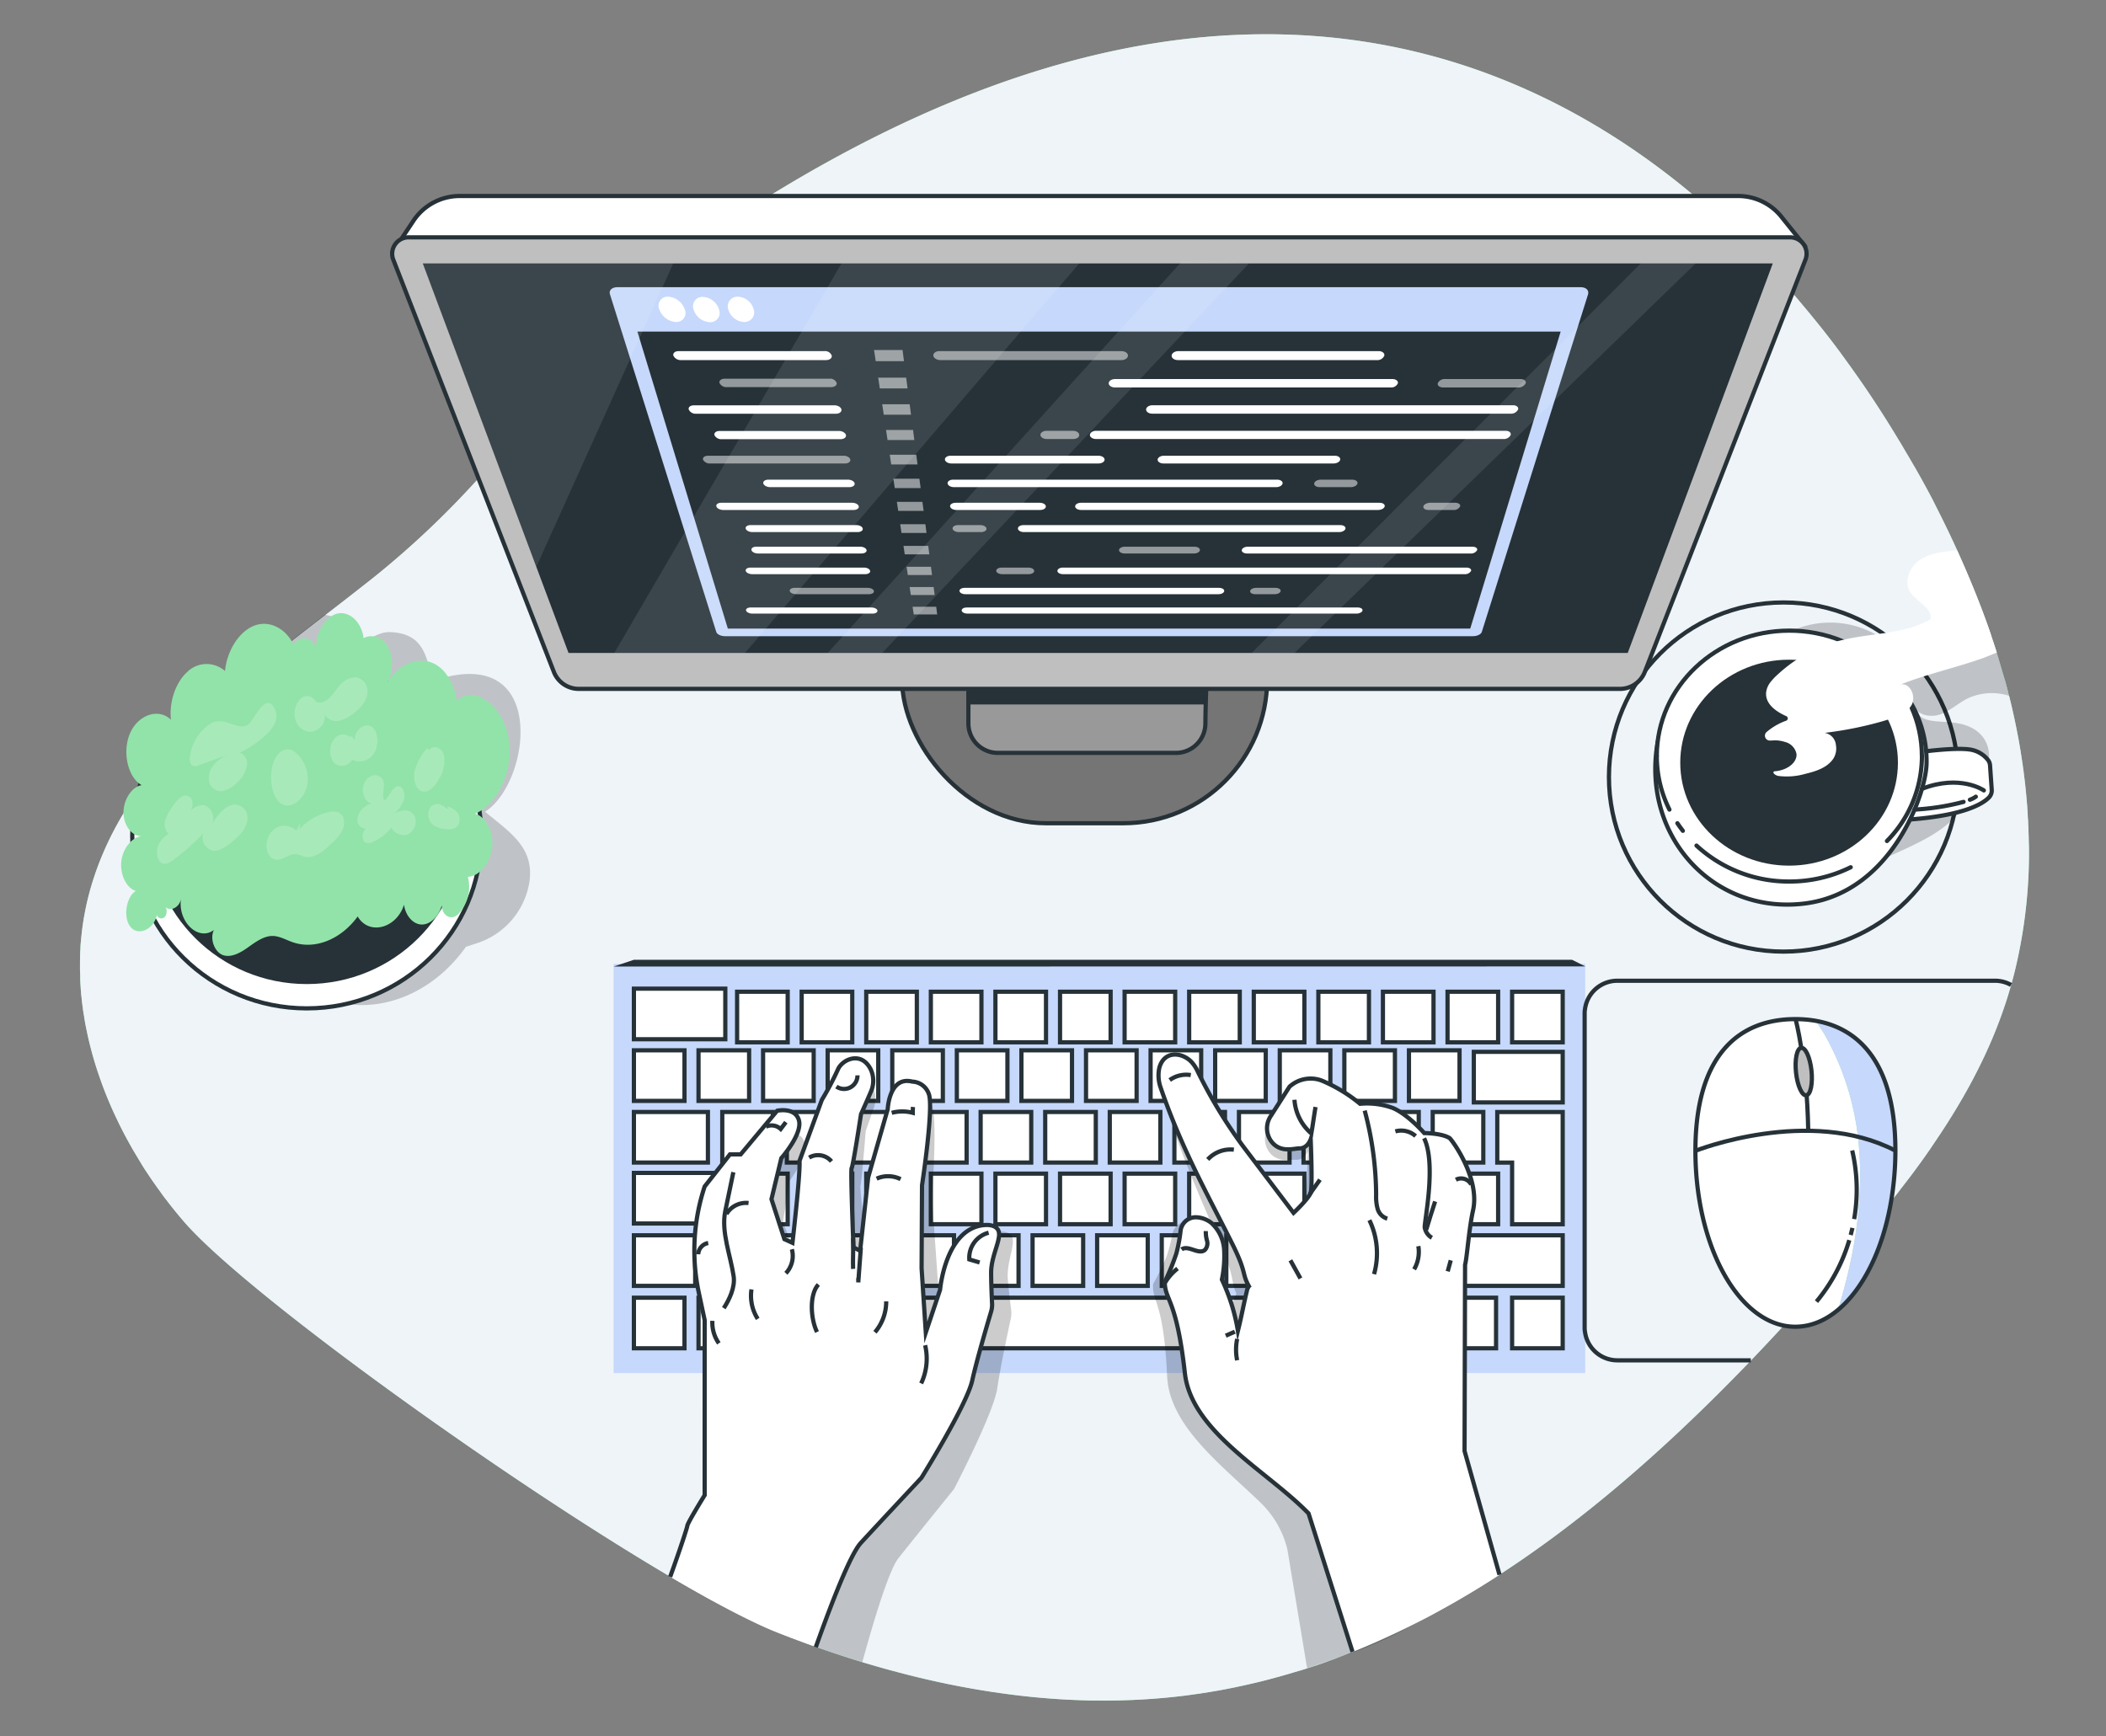 <svg xmlns="http://www.w3.org/2000/svg" xmlns:xlink="http://www.w3.org/1999/xlink" width="500" height="412.22" viewBox="0 0 500 412.22">
  <rect x="0" y="0" width="500" height="412.22" fill="#808080" stroke="none"/>
  <defs>
    <style>
      .cls-1, .cls-15, .cls-19, .cls-20, .cls-8 {
        fill: #fff;
      }

      .cls-1, .cls-13, .cls-14, .cls-15, .cls-16, .cls-17, .cls-18 {
        stroke: #263238;
      }

      .cls-1, .cls-13, .cls-6 {
        stroke-miterlimit: 10;
      }

      .cls-2 {
        fill: #92e3a9;
      }

      .cls-3 {
        fill: #eff4f9;
      }

      .cls-10, .cls-4, .cls-6 {
        fill: #263238;
      }

      .cls-4, .cls-5, .cls-7 {
        opacity: 0.2;
      }

      .cls-6 {
        stroke: #fff;
      }

      .cls-9 {
        fill: #c6d8fb;
      }

      .cls-11, .cls-13, .cls-14 {
        fill: none;
      }

      .cls-12, .cls-19 {
        opacity: 0.5;
      }

      .cls-14, .cls-15, .cls-16, .cls-17, .cls-18 {
        stroke-linecap: round;
        stroke-linejoin: round;
      }

      .cls-16 {
        fill: #757575;
      }

      .cls-17 {
        fill: #999;
      }

      .cls-18 {
        fill: #bfbfbf;
      }

      .cls-20 {
        opacity: 0.1;
      }

      .cls-21 {
        clip-path: url(#clip-path);
      }
    </style>
    <clipPath id="clip-path">
      <path class="cls-1" d="M450,273.23a72,72,0,0,1-1,11.87c-2.9,17.3-12,29.92-22.76,29.92a13.68,13.68,0,0,1-2.86-.3c-11.75-2.49-20.86-20.11-20.86-41.49,0-23.08,10.62-31.25,23.72-31.25S450,250.15,450,273.23Z"/>
    </clipPath>
  </defs>
  <g id="Mouse">
    <g>
      <g>
        <path class="cls-2" d="M481.72,201.94a119.56,119.56,0,0,1-3.33,28.48c-.75,3.06-1.65,6.11-2.68,9.11-.3.86-.6,1.72-.92,2.57s-.53,1.4-.8,2.09l-.23.57c-.29.72-.58,1.44-.89,2.15l-.15.35c-.3.7-.61,1.4-.92,2.09l-.42.91c-.28.62-.57,1.23-.87,1.84s-.63,1.29-.95,1.93c-.12.23-.23.46-.35.68l-.85,1.65-.69,1.27q-1.59,2.94-3.33,5.8c-.47.78-.95,1.56-1.44,2.33-.11.19-.23.38-.35.57q-.84,1.32-1.71,2.64c-.47.71-.94,1.42-1.43,2.13L458.14,273l-.28.39c-.44.64-.9,1.28-1.35,1.92-.56.79-1.13,1.56-1.7,2.34-.12.16-.23.32-.35.47-.65.89-1.32,1.77-2,2.64-.4.52-.8,1.05-1.21,1.56-.72,1-1.46,1.89-2.21,2.83s-1.43,1.79-2.16,2.68l-.24.29c-.72.89-1.44,1.77-2.18,2.65-.21.27-.44.54-.66.8-.67.81-1.35,1.62-2,2.42q-2.94,3.48-5.93,6.9-6.08,7-12.41,13.89c-3.51,3.8-7.07,7.58-10.7,11.29C395.33,343.91,376.47,360.6,356,373.9c-2.55,1.65-5.12,3.26-7.72,4.79l-2.85,1.67-.49.28c-1,.56-2,1.11-2.95,1.65s-2,1.11-3,1.64l-1.38.72q-3,1.56-6,3c-1.09.52-2.18,1-3.28,1.51s-2,.91-3.05,1.35l-1.25.53c-.93.4-1.87.78-2.81,1.16q-2.72,1.1-5.48,2.09l-2.12.76-1.2.41-2,.65-1.72.55-.06,0-3.39,1c-1.79.52-3.58,1-5.38,1.46-1.19.3-2.38.58-3.58.85s-2.26.5-3.4.74l-.27.05c-1.18.24-2.37.47-3.56.68l-1.82.31-1.84.29c-.55.09-1.11.17-1.66.24l-2,.28a154.51,154.51,0,0,1-21.37,1.21l-1.28,0a176.84,176.84,0,0,1-19.35-1.45l-1.41-.19-2.43-.34-1.89-.3c-2.67-.42-5.32-.9-8-1.44-.59-.11-1.17-.23-1.75-.36-1.78-.37-3.57-.77-5.34-1.19-1.19-.28-2.37-.57-3.55-.87l-1.77-.46-1.77-.47c-2.35-.63-4.69-1.31-7-2q-4.06-1.23-8.08-2.61l-2.92-1c-3-1.07-6-2.2-9-3.37l-1.63-.66-1.31-.57-.88-.4c-1.94-.88-4-1.91-6.32-3.07l-1.16-.6c-1.39-.73-2.84-1.5-4.33-2.32-3.13-1.72-6.48-3.62-10-5.69-40-23.54-101.26-67.72-115.64-84.47-.73-.85-1.44-1.71-2.15-2.58-.55-.68-1.1-1.37-1.63-2.07s-1-1.26-1.44-1.91-.83-1.13-1.23-1.71-.76-1.07-1.13-1.61l-.08-.12c-.45-.67-.9-1.34-1.34-2s-.84-1.3-1.24-2c-.2-.31-.39-.63-.58-.95q-.67-1.11-1.32-2.22v0c-.46-.82-.92-1.64-1.37-2.47-.78-1.45-1.53-2.91-2.23-4.39l-.54-1.15a91.47,91.47,0,0,1-3.74-9.29c-.39-1.1-.74-2.21-1.08-3.32-.43-1.43-.82-2.87-1.18-4.31-.07-.29-.14-.57-.2-.86-.18-.75-.35-1.51-.5-2.27-.23-1.06-.42-2.12-.6-3.19,0-.26-.09-.52-.12-.78-.09-.55-.17-1.1-.24-1.66s-.17-1.33-.24-2c0-.23-.05-.45-.07-.67-.06-.57-.1-1.14-.15-1.7a.61.61,0,0,0,0-.14c-.05-.68-.09-1.35-.11-2a1.28,1.28,0,0,1,0-.19q0-1.06-.06-2.13v-2c0-1,.05-2.09.11-3.13,0-.68.09-1.36.15-2,.12-1.34.28-2.68.48-4,.1-.68.21-1.36.34-2q.36-2,.87-4.05a69.72,69.72,0,0,1,3.45-10.25,72.21,72.21,0,0,1,3.59-7.34c.1-.2.22-.41.34-.61,5.39-9.49,12.72-17.91,21-25.71.88-.84,1.77-1.66,2.68-2.47s1.91-1.72,2.88-2.58l.18-.16q2.32-2,4.71-4c2.45-2,4.94-4.06,7.45-6.06l.25-.2c2.15-1.7,4.32-3.39,6.48-5.07,3.4-2.63,6.81-5.25,10.15-7.86l2.64-2.07c1-.76,1.92-1.52,2.87-2.28a213.69,213.69,0,0,0,23.86-22.64q2.08-2.28,4.14-4.59c.65-.74,1.3-1.47,1.94-2.21C128.54,96.41,137,85.89,146.48,76q3.38-3.55,6.92-7c2-1.91,4-3.79,6.14-5.63,2.41-2.12,4.89-4.19,7.49-6.19,3.55-2.76,7.29-5.41,11.29-7.94,1-.63,2-1.24,2.93-1.84,99.71-62,173.1-41.74,222.06,0q5.54,4.7,10.66,9.78c2.08,2,4.09,4.09,6,6.19.22.22.42.45.63.69q2.06,2.19,4,4.41l1.15,1.32c.57.66,1.14,1.32,1.7,2s1.37,1.63,2.05,2.45l1.27,1.56q4.1,5,7.81,10.2c.5.68,1,1.37,1.48,2.06,3.42,4.8,6.6,9.65,9.55,14.47l1.25,2.06q.63,1,1.23,2.07l1.19,2c.4.69.79,1.37,1.17,2l1.14,2c.39.68.76,1.36,1.11,2l1.09,2c.36.67.71,1.35,1.06,2l1,2,1,2q2,4,3.73,7.82c.58,1.3,1.16,2.59,1.71,3.86,2.49,5.72,4.62,11.19,6.36,16.28a.19.19,0,0,1,0,.07c.17.49.33,1,.49,1.45s.33,1,.49,1.48.25.75.36,1.13c.18.56.36,1.12.53,1.69s.37,1.22.54,1.83c.33,1.12.65,2.24,1,3.37.26.95.51,1.9.75,2.86,0,.18.1.35.14.53s.07.3.11.45c.14.56.28,1.12.41,1.69.36,1.49.69,3,1,4.49.17.82.34,1.63.49,2.45l.09.46q.23,1.16.42,2.31c.18,1,.35,2.07.5,3.1.13.78.24,1.57.35,2.36,0,.11,0,.23.05.35.07.52.14,1.05.2,1.58s.11.88.16,1.31c.18,1.59.34,3.17.47,4.76l.09,1.08.12,1.81c0,.67.08,1.34.11,2,0,.52.05,1,.07,1.55,0,.76.05,1.53.06,2.29S481.72,201.05,481.72,201.94Z"/>
        <path class="cls-3" d="M481.72,201.94a119.56,119.56,0,0,1-3.33,28.48c-.75,3.06-1.65,6.11-2.68,9.11-.3.86-.6,1.72-.92,2.57s-.53,1.4-.8,2.09l-.23.57c-.29.72-.58,1.44-.89,2.15l-.15.35c-.3.7-.61,1.4-.92,2.09l-.42.91c-.28.62-.57,1.23-.87,1.84s-.63,1.29-.95,1.93c-.12.23-.23.46-.35.68l-.85,1.65-.69,1.27q-1.59,2.94-3.33,5.8c-.47.78-.95,1.56-1.44,2.33-.11.19-.23.38-.35.57q-.84,1.32-1.71,2.64c-.47.71-.94,1.42-1.43,2.13L458.14,273l-.28.39c-.44.64-.9,1.28-1.35,1.92-.56.79-1.13,1.56-1.7,2.34-.12.16-.23.32-.35.47-.65.89-1.32,1.77-2,2.64-.4.52-.8,1.05-1.21,1.56-.72,1-1.46,1.89-2.21,2.83s-1.43,1.79-2.16,2.68l-.24.29c-.72.89-1.44,1.77-2.18,2.65-.21.27-.44.54-.66.8-.67.81-1.35,1.62-2,2.42q-2.94,3.48-5.93,6.9-6.08,7-12.41,13.89c-3.51,3.8-7.07,7.58-10.7,11.29C395.33,343.91,376.47,360.6,356,373.9c-2.55,1.65-5.12,3.26-7.72,4.79l-2.85,1.67-.49.28c-1,.56-2,1.11-2.95,1.65s-2,1.11-3,1.64l-1.38.72q-3,1.56-6,3c-1.09.52-2.18,1-3.28,1.51s-2,.91-3.05,1.35l-1.25.53c-.93.4-1.87.78-2.81,1.16q-2.72,1.1-5.48,2.09l-2.12.76-1.2.41-2,.65-1.72.55-.06,0-3.39,1c-1.79.52-3.58,1-5.38,1.46-1.19.3-2.38.58-3.58.85s-2.26.5-3.4.74l-.27.05c-1.18.24-2.37.47-3.56.68l-1.82.31-1.84.29c-.55.09-1.11.17-1.66.24l-2,.28a154.51,154.51,0,0,1-21.37,1.21l-1.28,0a176.84,176.84,0,0,1-19.35-1.45l-1.41-.19-2.43-.34-1.89-.3c-2.67-.42-5.32-.9-8-1.44-.59-.11-1.17-.23-1.75-.36-1.78-.37-3.57-.77-5.34-1.19-1.19-.28-2.37-.57-3.55-.87l-1.77-.46-1.77-.47c-2.35-.63-4.69-1.31-7-2q-4.06-1.23-8.08-2.61l-2.92-1c-3-1.07-6-2.2-9-3.37l-1.63-.66-1.31-.57-.88-.4c-1.94-.88-4-1.91-6.32-3.07l-1.16-.6c-1.39-.73-2.84-1.5-4.33-2.32-3.13-1.72-6.48-3.62-10-5.69-40-23.54-101.26-67.72-115.64-84.47-.73-.85-1.44-1.71-2.15-2.58-.55-.68-1.1-1.37-1.63-2.07s-1-1.26-1.44-1.91-.83-1.13-1.23-1.71-.76-1.07-1.13-1.61l-.08-.12c-.45-.67-.9-1.34-1.34-2s-.84-1.3-1.24-2c-.2-.31-.39-.63-.58-.95q-.67-1.11-1.32-2.22v0c-.46-.82-.92-1.64-1.37-2.47-.78-1.45-1.53-2.91-2.23-4.39l-.54-1.15a91.47,91.47,0,0,1-3.74-9.29c-.39-1.1-.74-2.21-1.08-3.32-.43-1.43-.82-2.87-1.18-4.31-.07-.29-.14-.57-.2-.86-.18-.75-.35-1.51-.5-2.27-.23-1.06-.43-2.12-.6-3.19,0-.26-.09-.52-.12-.78-.09-.55-.17-1.1-.24-1.66s-.17-1.33-.24-2c0-.23-.05-.45-.07-.67-.06-.57-.1-1.14-.15-1.7a.61.61,0,0,0,0-.14c-.05-.68-.09-1.35-.11-2a1.28,1.28,0,0,1,0-.19q0-1.06-.06-2.13c0-1.73,0-3.45.11-5.17,0-.68.09-1.36.15-2,.12-1.34.28-2.68.48-4,.1-.68.21-1.36.34-2q.36-2,.87-4.05a69.72,69.72,0,0,1,3.45-10.25,72.21,72.21,0,0,1,3.59-7.34c.1-.2.22-.41.34-.61,5.39-9.49,12.72-17.91,21-25.71l1.42-1.33,1.26-1.14c1-.87,1.91-1.72,2.88-2.58l.18-.16q2.32-2,4.71-4c2.45-2,4.94-4.06,7.45-6.06l.25-.2c2.15-1.7,4.32-3.39,6.48-5.07l3.26-2.52c2.31-1.78,4.62-3.56,6.89-5.34l2.64-2.07c1-.76,1.92-1.52,2.87-2.28a213.69,213.69,0,0,0,23.86-22.64q2.08-2.28,4.14-4.59c.65-.74,1.3-1.47,1.94-2.21C128.54,96.41,137,85.89,146.48,76q3.38-3.55,6.92-7c2-1.91,4-3.79,6.14-5.63,2.41-2.12,4.89-4.19,7.49-6.19,3.55-2.76,7.29-5.41,11.29-7.94,1-.63,2-1.24,2.93-1.84,99.71-62,173.1-41.74,222.06,0q5.54,4.7,10.66,9.78c2.08,2,4.09,4.09,6,6.19.22.22.42.45.63.69q2.06,2.19,4,4.41l1.15,1.32c.57.66,1.14,1.32,1.7,2s1.37,1.63,2.05,2.45l1.27,1.56q4.1,5,7.81,10.2c.5.68,1,1.37,1.48,2.06,3.42,4.8,6.6,9.65,9.55,14.47l1.25,2.06q.63,1,1.23,2.07l1.19,2c.4.69.79,1.37,1.17,2l1.14,2c.39.68.76,1.36,1.11,2l1.09,2c.36.67.71,1.35,1.06,2l1,2,1,2q2,4,3.73,7.82c.58,1.3,1.16,2.59,1.71,3.86,2.49,5.72,4.62,11.19,6.36,16.28a.19.19,0,0,1,0,.07c.17.49.33,1,.49,1.45s.33,1,.49,1.48.25.75.36,1.13c.18.56.36,1.12.53,1.69s.37,1.22.54,1.83c.33,1.12.65,2.24,1,3.37.26.95.51,1.9.75,2.86,0,.18.1.35.14.53s.07.3.11.45c.14.56.28,1.12.41,1.69.36,1.49.69,3,1,4.49.17.82.34,1.63.49,2.45l.09.46q.23,1.16.42,2.31c.18,1,.35,2.07.5,3.1.13.78.24,1.57.35,2.36,0,.11,0,.23.05.35.07.52.14,1.05.2,1.58s.11.88.16,1.31c.18,1.59.34,3.17.47,4.76l.09,1.08.12,1.81c0,.67.08,1.34.11,2,0,.52.05,1,.07,1.55,0,.76.05,1.53.06,2.29S481.72,201.05,481.72,201.94Z"/>
      </g>
      <path class="cls-4" d="M32.14,218.37c-.2-.13-.15-.22,0,0Z"/>
      <g>
        <path class="cls-5" d="M125.67,209.55A18.32,18.32,0,0,1,113.1,224l-2.48.81c-8.92,12.63-24.56,18-37.89,10.19l-3.9-2.29-10.92-13-.13,0c-3.46.72-7.37.19-9.93-2.25a3.4,3.4,0,1,1-5.51-3.25c-2.2,1.94-5.6,1.05-7.72-1.07a66.7,66.7,0,0,1,2-17.29A69.72,69.72,0,0,1,40,185.67a72.21,72.21,0,0,1,3.59-7.34c.1-.2.22-.41.34-.61a87.87,87.87,0,0,1,6.65-10l1.26-1.14c1-.87,1.91-1.72,2.88-2.58l.18-.16q2.32-2,4.71-4c2.45-2,4.94-4.06,7.45-6.06l.25-.2c2.15-1.7,4.32-3.39,6.48-5.07l3.26-2.52a8.94,8.94,0,0,1,1.92.45c2.67.93,3.13,3.38,5,5.06,2.46,2.25,4.82-1.53,8.61-1.41,11.65.36,7.13,12.31,12.82,10.81,24.57-6.48,20.44,25,9.76,31.85C121.46,197.92,126.89,201.37,125.67,209.55Z"/>
        <g>
          <ellipse class="cls-1" cx="72.84" cy="198.5" rx="41.44" ry="40.93"/>
          <ellipse class="cls-6" cx="72.84" cy="196.84" rx="37.78" ry="37.32"/>
        </g>
        <g>
          <path class="cls-2" d="M32.24,211.55c-2.38,1.48-3.06,6.45-1.19,8.61s5.46.49,6.19-2.87a1.12,1.12,0,0,0,2,.28,2.3,2.3,0,0,0,.14-2.1c-.18-.15-.11-.26,0,0,1.22,1,3.32-.09,3.61-2.16-.89,5.5,4.11,10.3,7.79,7.5-1.09,2.34.34,5.41,2.24,6S57,226.28,58.8,225s3.69-2.67,5.68-2.76c1.73-.08,3.34.9,5,1.48,5.26,1.83,11.42-.6,15.44-6.11,2.66,4.55,9.21,2.87,11-2.79.37,2.65,2.18,4.67,4.21,4.7s4.06-1.94,4.76-4.58v0c0,2.51,2.28,3.74,3.88,2.13a9.38,9.38,0,0,0,2.31-8.87c2.72-.11,5.36-3.27,5.77-6.93s-1.43-7.34-4.06-8.06c4.52-1.87,8-8,8.22-14.29s-3.06-12.09-7.49-13.55a4.7,4.7,0,0,0-5.08,1.06c-.53-3.57-2.15-6.76-4.54-8.36-3.8-2.57-9.09-.81-11.92,4a9.41,9.41,0,0,0,.22-8.38c-1.26-2.33-3.76-3.27-5.88-2.17-.45-3.82-3.41-6.55-6.3-5.81s-5.22,4.84-5,8.72c-.27-3.13-4-3.9-5.28-1.28.11.24-.06.1,0,0-1.84-3.86-5.58-5.84-9.05-4.71-3.69,1.21-6.79,5.84-7.27,10.9a6.53,6.53,0,0,0-9,.25c-2.73,2.46-4.31,7.14-3.83,11.32-2.87-2.83-7.7-1.28-9.67,3.1s-.62,10.58,2.71,12.42c-2.29.35-4.31,3.39-4.31,6.47s2,5.72,4.33,5.64c-2.32.2-4.51,2.94-4.85,6S30,210.87,32.24,211.55Z"/>
          <g class="cls-7">
            <path class="cls-8" d="M70.33,197.21a4.29,4.29,0,0,0-4-1,4.78,4.78,0,0,0-3,3.71c-.32,1.81.52,3.81,1.9,4.15,1.69.42,3.42-1.47,5.14-1.26a11.1,11.1,0,0,1,1.77.58c2.47.69,5-1.53,7.06-3.61a9.82,9.82,0,0,0,2-2.49,4.06,4.06,0,0,0,.26-3.29c-.6-1.35-2.1-1.46-3.36-1.2a13.44,13.44,0,0,0-7,4.1c.07-.51.14-1,.22-1.52Z"/>
            <path class="cls-8" d="M106.45,192.29a5.72,5.72,0,0,0-2.14-1.33,2.06,2.06,0,0,0-2.26.95,3.28,3.28,0,0,0,.56,3.76,5.21,5.21,0,0,0,3.13,1.17c1.14.15,2.58.12,3.17-1.2a2.9,2.9,0,0,0-.48-2.89,4.93,4.93,0,0,0-2.22-1.27Z"/>
            <g>
              <path class="cls-8" d="M49.91,171.85a11,11,0,0,0-4.74,7.32c-.18,1-.18,2.12.46,2.58a1.67,1.67,0,0,0,1.55-.05l6.64-2.4a10,10,0,0,0-3,2.19,5,5,0,0,0-1.2,3.92,2.88,2.88,0,0,0,3,2.44,6.48,6.48,0,0,0,3.67-2.07,6.8,6.8,0,0,0,2.38-4.46c0-1.8-1.7-3.37-2.81-2.14A24.73,24.73,0,0,0,63,174.63a8.59,8.59,0,0,0,2.09-2.58,4.33,4.33,0,0,0,.27-3.44c-2.16-5.09-5.15,2.75-6.55,3.52C56.18,173.59,53.28,169.87,49.91,171.85Z"/>
              <path class="cls-8" d="M39.23,194.8a3.17,3.17,0,0,0,.53,2.88,1.3,1.3,0,0,0,2.12-.68,8.1,8.1,0,0,0-4,3.09c-1,1.64-.77,4.39.69,4.91.91.33,1.89-.3,2.75-.95a57.6,57.6,0,0,0,6.93-6.14A3.15,3.15,0,0,0,50.71,202c1.64.08,3.2-1.14,4.63-2.32,1.75-1.44,3.77-3.61,3.36-6.09a3,3,0,0,0-4.23-2.25c-1.7.74-3,2.55-4.21,4.29,1-1.78-.31-4.25-1.93-4.43s-3.16,1.14-4.17,2.68c1.86-1.4,2.33-4.77-.12-5C42.44,188.76,39.65,193.08,39.23,194.8Z"/>
              <path class="cls-8" d="M89.77,184.2c-1.38-.58-3.14.68-3.54,2.53s.63,3.87,2.08,4.06a4.44,4.44,0,0,0-2.83,2,3.51,3.51,0,0,0-.63,2.13,2,2,0,0,0,1.94,1.8,5.27,5.27,0,0,0,2.59-1.08,4.38,4.38,0,0,0-2.55,1.09,2.57,2.57,0,0,0-.43,3c.52.64,1.39.48,2.11.18a11.4,11.4,0,0,0,4.38-3.37,3.54,3.54,0,0,0,3.59,1.72,3.47,3.47,0,0,0,2.14-3.9,2.51,2.51,0,0,0-2.2-1.94,5.77,5.77,0,0,0-2.88.75,7.41,7.41,0,0,0,2.37-3.38c.37-1.44-.35-3.29-1.51-3.11-1.31.21-2,2.52-3.06,3.4C90.09,188.67,92.53,185.35,89.77,184.2Z"/>
              <path class="cls-8" d="M66.36,178.71c-1.5,1.38-2.07,3.94-2,6.21.06,2.52.91,5.16,2.71,6.06,2.36,1.18,5.39-1.53,5.89-4.83a8.09,8.09,0,0,0-3.41-7.92A2.87,2.87,0,0,0,66.36,178.71Z"/>
              <path class="cls-8" d="M83.08,175l.6.64a2.62,2.62,0,0,0-4.34-.17,4.75,4.75,0,0,0-.12,5.56,2.71,2.71,0,0,0,4.36-.66,4,4,0,0,0,5.23-1.56c1.25-1.94,1-5.18-.59-6.27s-4.18.85-4,3.25l-.7-1Z"/>
              <path class="cls-8" d="M101.41,177.63a13.68,13.68,0,0,0-2.93,5.28c-.47,2.06.19,4.61,1.79,5s3.12-1.35,4.07-3.15a8.06,8.06,0,0,0,1.07-5.4c-.44-1.77-2.45-2.71-3.49-1.26Z"/>
              <path class="cls-8" d="M75.12,166.94a2.3,2.3,0,0,0-3.72-1.08,5.11,5.11,0,0,0-1.26,5,3.93,3.93,0,0,0,3.35,2.91,3.69,3.69,0,0,0,3.61-4.09,3.21,3.21,0,0,0,3.43,1.46,8.82,8.82,0,0,0,3.63-1.94c1.54-1.21,3.19-3,3.07-5.25a3.2,3.2,0,0,0-2.8-3.12,5.17,5.17,0,0,0-3.86,2c-.85,1-1.56,2.12-2.48,3s-2.15,1.35-3.1.75Z"/>
            </g>
          </g>
        </g>
      </g>
      <g>
        <g>
          <rect class="cls-9" x="145.68" y="228.87" width="230.67" height="97.15"/>
          <g>
            <rect class="cls-1" x="150.5" y="234.75" width="21.7" height="12.01"/>
            <rect class="cls-1" x="336.83" y="293.31" width="34.18" height="12.01"/>
            <rect class="cls-1" x="349.91" y="249.75" width="21.1" height="12.01"/>
            <rect class="cls-1" x="150.5" y="278.5" width="21.7" height="12.01"/>
            <rect class="cls-1" x="150.5" y="264.03" width="17.57" height="12.01"/>
            <g>
              <rect class="cls-1" x="150.5" y="249.39" width="12.01" height="12.01"/>
              <rect class="cls-1" x="165.84" y="249.39" width="12.01" height="12.01"/>
              <rect class="cls-1" x="181.17" y="249.39" width="12.01" height="12.01"/>
              <rect class="cls-1" x="196.5" y="249.39" width="12.01" height="12.01"/>
              <rect class="cls-1" x="211.84" y="249.39" width="12.01" height="12.01"/>
              <rect class="cls-1" x="227.17" y="249.39" width="12.01" height="12.01"/>
              <rect class="cls-1" x="242.5" y="249.39" width="12.01" height="12.01"/>
              <rect class="cls-1" x="257.84" y="249.39" width="12.01" height="12.01"/>
              <rect class="cls-1" x="273.17" y="249.39" width="12.01" height="12.01"/>
              <rect class="cls-1" x="288.5" y="249.39" width="12.01" height="12.01"/>
              <rect class="cls-1" x="303.84" y="249.39" width="12.01" height="12.01"/>
              <rect class="cls-1" x="319.17" y="249.39" width="12.01" height="12.01"/>
              <rect class="cls-1" x="334.51" y="249.39" width="12.01" height="12.01"/>
            </g>
            <g>
              <rect class="cls-1" x="150.5" y="308.13" width="12.01" height="12.01"/>
              <rect class="cls-1" x="165.84" y="308.13" width="12.01" height="12.01"/>
              <rect class="cls-1" x="181.17" y="308.13" width="12.01" height="12.01"/>
              <rect class="cls-1" x="196.5" y="308.13" width="14.66" height="12.01"/>
              <rect class="cls-1" x="214.48" y="308.13" width="73.35" height="12.01"/>
              <rect class="cls-1" x="312.49" y="308.13" width="12.01" height="12.01"/>
              <rect class="cls-1" x="327.82" y="308.13" width="12.01" height="12.01"/>
              <rect class="cls-1" x="343.18" y="308.13" width="12.01" height="12.01"/>
              <rect class="cls-1" x="290.83" y="308.13" width="18.65" height="12.01"/>
              <rect class="cls-1" x="359" y="308.13" width="12.01" height="12.01"/>
            </g>
            <g>
              <rect class="cls-1" x="171.48" y="264.03" width="12.01" height="12.01"/>
              <rect class="cls-1" x="186.81" y="264.03" width="12.01" height="12.01"/>
              <rect class="cls-1" x="202.15" y="264.03" width="12.01" height="12.01"/>
              <rect class="cls-1" x="217.48" y="264.03" width="12.01" height="12.01"/>
              <rect class="cls-1" x="232.82" y="264.03" width="12.01" height="12.01"/>
              <rect class="cls-1" x="248.15" y="264.03" width="12.01" height="12.01"/>
              <rect class="cls-1" x="263.48" y="264.03" width="12.01" height="12.01"/>
              <rect class="cls-1" x="278.82" y="264.03" width="12.01" height="12.01"/>
              <rect class="cls-1" x="294.15" y="264.03" width="12.01" height="12.01"/>
              <rect class="cls-1" x="309.48" y="264.03" width="12.01" height="12.01"/>
              <rect class="cls-1" x="324.82" y="264.03" width="12.01" height="12.01"/>
              <rect class="cls-1" x="340.15" y="264.03" width="12.01" height="12.01"/>
              <polygon class="cls-1" points="371.01 264.04 371.01 290.69 359 290.69 359 276.05 355.48 276.05 355.48 264.04 371.01 264.04"/>
            </g>
            <g>
              <rect class="cls-1" x="175" y="278.67" width="12.01" height="12.01"/>
              <rect class="cls-1" x="190.33" y="278.67" width="12.01" height="12.01"/>
              <rect class="cls-1" x="205.66" y="278.67" width="12.01" height="12.01"/>
              <rect class="cls-1" x="221" y="278.67" width="12.01" height="12.01"/>
              <rect class="cls-1" x="236.33" y="278.67" width="12.01" height="12.01"/>
              <rect class="cls-1" x="251.67" y="278.67" width="12.01" height="12.01"/>
              <rect class="cls-1" x="267" y="278.67" width="12.01" height="12.01"/>
              <rect class="cls-1" x="282.33" y="278.67" width="12.01" height="12.01"/>
              <rect class="cls-1" x="297.67" y="278.67" width="12.01" height="12.01"/>
              <rect class="cls-1" x="313" y="278.67" width="12.01" height="12.01"/>
              <rect class="cls-1" x="328.33" y="278.67" width="12.01" height="12.01"/>
              <rect class="cls-1" x="343.67" y="278.67" width="12.01" height="12.01"/>
            </g>
            <g>
              <rect class="cls-1" x="168.48" y="293.31" width="12.01" height="12.01"/>
              <rect class="cls-1" x="183.81" y="293.31" width="12.01" height="12.01"/>
              <rect class="cls-1" x="199.15" y="293.31" width="12.01" height="12.01"/>
              <rect class="cls-1" x="214.48" y="293.31" width="12.01" height="12.01"/>
              <rect class="cls-1" x="229.81" y="293.31" width="12.01" height="12.01"/>
              <rect class="cls-1" x="245.15" y="293.31" width="12.01" height="12.01"/>
              <rect class="cls-1" x="260.48" y="293.31" width="12.01" height="12.01"/>
              <rect class="cls-1" x="275.82" y="293.31" width="12.01" height="12.01"/>
              <rect class="cls-1" x="291.15" y="293.31" width="12.01" height="12.01"/>
              <rect class="cls-1" x="306.48" y="293.31" width="12.01" height="12.01"/>
              <rect class="cls-1" x="321.82" y="293.31" width="12.01" height="12.01"/>
            </g>
            <g>
              <rect class="cls-1" x="175" y="235.48" width="12.01" height="12.01"/>
              <rect class="cls-1" x="190.33" y="235.48" width="12.01" height="12.01"/>
              <rect class="cls-1" x="205.66" y="235.48" width="12.01" height="12.01"/>
              <rect class="cls-1" x="221" y="235.48" width="12.01" height="12.01"/>
              <rect class="cls-1" x="236.33" y="235.48" width="12.01" height="12.01"/>
              <rect class="cls-1" x="251.67" y="235.48" width="12.01" height="12.01"/>
              <rect class="cls-1" x="267" y="235.48" width="12.01" height="12.01"/>
              <rect class="cls-1" x="282.33" y="235.48" width="12.01" height="12.01"/>
              <rect class="cls-1" x="297.67" y="235.48" width="12.01" height="12.01"/>
              <rect class="cls-1" x="313" y="235.48" width="12.01" height="12.01"/>
              <rect class="cls-1" x="328.33" y="235.48" width="12.01" height="12.01"/>
              <rect class="cls-1" x="343.67" y="235.48" width="12.01" height="12.01"/>
              <rect class="cls-1" x="359" y="235.48" width="12.01" height="12.01"/>
            </g>
            <rect class="cls-1" x="150.5" y="293.31" width="14.55" height="12.01"/>
          </g>
        </g>
        <polygon class="cls-10" points="145.68 229.5 150.5 227.89 373.22 227.89 376.39 229.47 145.68 229.5"/>
      </g>
      <path class="cls-5" d="M310.33,396.11l-4.69-28.25a23.07,23.07,0,0,0-6.35-11.06c-9.33-9-21.66-18.24-22.19-30-.81-18-3.62-17.49-3.32-21.94a54.06,54.06,0,0,0,3.21-6.6,38.47,38.47,0,0,0,1.36-5.34,3.64,3.64,0,0,1,4-2.85,6.19,6.19,0,0,1,3.39,1.59,9.39,9.39,0,0,1,2.54,6.5,27.79,27.79,0,0,1-1,7.06,46.16,46.16,0,0,1,3,12.41c1.07-3.3,1.88-6.63,2.95-9.92.22-.12.14-.38.35-.5-1.51-3.24-.23-3.06-3.22-10.19-5-12-10.64-23.57-14.65-38.65a8.57,8.57,0,0,1,.09-4.24c1.45-4.31,5.89-3.32,7.83-.81a8.28,8.28,0,0,1,1.2,2.18,116.46,116.46,0,0,0,9.57,18.45l10.89,16.6s3.79-3.11,4.37-4.5h0c.57-1.4.85-12.67.85-12.67s-.86,2.11-2.77,2c-1.38-.1-4.18.7-6.17-1.54a5.21,5.21,0,0,1-.18-6.54l4.93-6.66a7.48,7.48,0,0,1,7.74-.93,36.82,36.82,0,0,1,8.71,6.1,17.81,17.81,0,0,1,7.58,1.46c3.49,1.68,7.15,6.5,7.15,6.5s4.07.25,5.9,1.58c.46.33,6.67,10,4.43,17.53-1.33,4.49-2.15,11-2.75,12.76l-3.05,44.09,6.15,29L335.09,386A94,94,0,0,1,320,392.79Z"/>
      <g>
        <g>
          <g>
            <path class="cls-11" d="M324,263.7a78.74,78.74,0,0,1,2.72,20,10.81,10.81,0,0,0,.36,3.36,3.34,3.34,0,0,0,2.29,2.29"/>
            <path class="cls-11" d="M338.11,270.27c3,6.26-.07,20.25.15,21.23a3.53,3.53,0,0,0,1.69,2.4"/>
            <g>
              <path class="cls-11" d="M312.33,262.85c-.35,2-.64,4.29-1,6.28a11.54,11.54,0,0,1-4-8"/>
              <path class="cls-11" d="M293.17,316.2l-2.16.95"/>
              <path class="cls-11" d="M293.72,317.93a12.5,12.5,0,0,0,0,5.06"/>
              <path class="cls-11" d="M306.36,299.25c.8,1.43,1.59,2.87,2.39,4.31"/>
              <path class="cls-11" d="M311,283.48l2.38-3.37"/>
              <path class="cls-11" d="M344.43,299.25l-.72,2.63"/>
              <path class="cls-11" d="M338.61,292q1-3.36,2.11-6.72"/>
              <path class="cls-11" d="M345.65,280.12a2.7,2.7,0,0,1,3.64,1.14"/>
              <path class="cls-11" d="M331.28,268.64a5.15,5.15,0,0,1,4.81,1.11"/>
              <path class="cls-11" d="M286.74,275.31a7.3,7.3,0,0,1,6.2-2.33"/>
            </g>
          </g>
          <path class="cls-11" d="M277.71,256.45a6.7,6.7,0,0,1,5-1.18"/>
          <path class="cls-8" d="M279.57,301.2a12.64,12.64,0,0,0-2.93,3.3Z"/>
        </g>
        <path class="cls-11" d="M280.53,296.66c1.58-1.13,4.1,1.4,5.55.11a2.32,2.32,0,0,0,.49-2.17,7.5,7.5,0,0,1-.29-2.29"/>
      </g>
      <path class="cls-11" d="M325.12,289.72a18.11,18.11,0,0,1,1.1,12.82"/>
      <path class="cls-11" d="M336.74,295.89a8.32,8.32,0,0,1-1,5.5"/>
      <path class="cls-5" d="M240.05,310.9A6.06,6.06,0,0,1,240,313c-.65,3-2.53,11.78-3.22,16.58-.82,5.86-10.29,24-10.29,24S217.73,364.4,213.29,370c-2.18,2.77-5.63,14-8.56,24.66q-5.55-1.68-11-3.62c-3-1.07-6-2.2-9-3.37a147.09,147.09,0,0,1-15.63-7.62c1.66-6,2.77-10.67,2.75-10.94-.05-.63,3.56-7.58,3.56-7.58l-3.15-41.44-1.86-6.31a47.39,47.39,0,0,1-1.83-10,48.34,48.34,0,0,1,1.29-15.33l5.43-8.06,2.54-.19,7.86-11S190,268,191,271.2s-3.54,9.18-3.54,9.18l-1.59,9.87,3.78,9.24,2,.72s.66-16.27.21-19.52L196,265.84a70.54,70.54,0,0,0,3.26-7.46c.76-2.49,5.23-5,7.8-.59a6.43,6.43,0,0,1,.4,5.27c-1.05,3.05-1.92,5.45-1.92,5.45s-1,12.58-1.25,12.93,1.85,18.73,1.85,18.73l1.64.73.58-17.55,3.41-16.49s-.28-7.93,5.31-7a4.32,4.32,0,0,1,4.11,2.56c1.49,2.85.07,21.83.07,21.83l1.38,19.62L224.89,319l2.6-10.37s.15-14.86,9.53-16.13c0,0,2.79-.5,3.36,1.44s-1.39,5.9-1.11,9.7C239.48,306.34,239.86,309.35,240.05,310.9Z"/>
      <g>
        <path class="cls-2" d="M178.89,304.62c-.09,1.26-.17,2.52-.26,3.79a1.82,1.82,0,0,1,2.77-.71,4.14,4.14,0,0,1,.63-2.34c.32-.76.35-1.84-.39-2.2s-1.74.58-2.21,1.44c0-.31-.07-.62-.11-.93Z"/>
        <path class="cls-2" d="M193.23,302.36a8.88,8.88,0,0,0-2,4.18,4.16,4.16,0,0,1,1.47-1.07,1.46,1.46,0,0,1,1.66.37c.22.3.3.74.64.91a.79.79,0,0,0,1-.36,2.28,2.28,0,0,0,.25-1.1,6.08,6.08,0,0,0-.12-2.17,2.11,2.11,0,0,0-1.44-1.51,1.3,1.3,0,0,0-1.57,1.1Z"/>
        <path class="cls-2" d="M207.12,305.8a11.36,11.36,0,0,0-2.1,5,4.38,4.38,0,0,0,1.95-1,3.86,3.86,0,0,1,2-1,1.39,1.39,0,0,1,1.55,1.22,9.41,9.41,0,0,1,.08-2.54,5.35,5.35,0,0,0-.18-2.52,2.11,2.11,0,0,0-1.93-1.41,1.33,1.33,0,0,0-1.18,1.79Z"/>
        <path class="cls-2" d="M168.91,310.82a10,10,0,0,0-1.17,4.71,1.65,1.65,0,0,1,1.47-1.47,3.28,3.28,0,0,1,2.13.57,5.74,5.74,0,0,0,.14-2.29,2,2,0,0,0-1.46-1.61c-.77-.12-1.61.61-1.4,1.35l-.23-.57Z"/>
      </g>
      <g class="cls-12">
        <path class="cls-8" d="M178.89,304.62c-.09,1.26-.17,2.52-.26,3.79a1.82,1.82,0,0,1,2.77-.71,4.14,4.14,0,0,1,.63-2.34c.32-.76.35-1.84-.39-2.2s-1.74.58-2.21,1.44c0-.31-.07-.62-.11-.93Z"/>
        <path class="cls-8" d="M193.23,302.36a8.88,8.88,0,0,0-2,4.18,4.16,4.16,0,0,1,1.47-1.07,1.46,1.46,0,0,1,1.66.37c.22.3.3.74.64.91a.79.79,0,0,0,1-.36,2.28,2.28,0,0,0,.25-1.1,6.08,6.08,0,0,0-.12-2.17,2.11,2.11,0,0,0-1.44-1.51,1.3,1.3,0,0,0-1.57,1.1Z"/>
        <path class="cls-9" d="M207.12,305.8a11.36,11.36,0,0,0-2.1,5,4.38,4.38,0,0,0,1.95-1,3.86,3.86,0,0,1,2-1,1.39,1.39,0,0,1,1.55,1.22,9.41,9.41,0,0,1,.08-2.54,5.35,5.35,0,0,0-.18-2.52,2.11,2.11,0,0,0-1.93-1.41,1.33,1.33,0,0,0-1.18,1.79Z"/>
        <path class="cls-8" d="M168.91,310.82a10,10,0,0,0-1.17,4.71,1.65,1.65,0,0,1,1.47-1.47,3.28,3.28,0,0,1,2.13.57,5.74,5.74,0,0,0,.14-2.29,2,2,0,0,0-1.46-1.61c-.77-.12-1.61.61-1.4,1.35l-.23-.57Z"/>
      </g>
      <path class="cls-8" d="M237.2,292.53c-.43-2-3.24-1.69-3.24-1.69-9.45.56-10.72,15.37-10.72,15.37l-3.39,10.14-1-15.26.1-19.67s2.86-18.82,1.59-21.77a4.33,4.33,0,0,0-3.91-2.86c-5.5-1.38-5.82,6.55-5.82,6.55l-4.64,16.18L204.21,297l-1.58-.84s-.75-18.51-.43-18.82,2.22-12.8,2.22-12.8,1.05-2.32,2.33-5.29a6.4,6.4,0,0,0,0-5.28c-2.23-4.55-6.87-2.43-7.83,0a71.55,71.55,0,0,1-3.8,7.19l-5.3,14.48c.2,3.28-1.68,19.46-1.68,19.46l-1.91-.87-3.07-9.5L185.5,275s5.07-5.59,4.22-8.88-5.18-2.32-5.18-2.32l-8.66,10.36h-2.55l-6,7.62A48.23,48.23,0,0,0,165.92,307l1.38,6.43V355s-4.12,6.66-4.12,7.29c0,.29-1.7,5.54-4.07,12.09,10.37,6.1,19.3,10.82,25.63,13.31,3,1.18,6,2.3,9,3.37,3.8-10.66,8.24-22.08,10.69-24.75,4.86-5.28,14.38-15.44,14.38-15.44s10.81-17.36,12.08-23.14c1-4.74,3.58-13.35,4.46-16.3a5.74,5.74,0,0,0,.24-2.06c-.07-1.57-.22-4.6-.22-7.27C235.36,298.31,237.62,294.5,237.2,292.53Z"/>
      <path class="cls-13" d="M159.11,374.4c2.37-6.55,4.07-11.8,4.07-12.09,0-.63,4.12-7.29,4.12-7.29V313.46L165.92,307a48.23,48.23,0,0,1,1.38-25.28l6-7.62h2.55l8.66-10.36s4.34-.95,5.18,2.32S185.5,275,185.5,275l-2.34,9.73,3.07,9.5,1.91.87s1.88-16.18,1.68-19.46l5.3-14.48a71.55,71.55,0,0,0,3.8-7.19c1-2.43,5.6-4.55,7.83,0a6.4,6.4,0,0,1,0,5.28c-1.28,3-2.33,5.29-2.33,5.29s-1.9,12.47-2.22,12.8.43,18.82.43,18.82l1.58.84,1.91-17.45,4.64-16.18s.32-7.93,5.82-6.55a4.33,4.33,0,0,1,3.91,2.86c1.27,3-1.59,21.77-1.59,21.77l-.1,19.67,1,15.26,3.39-10.14s1.27-14.81,10.72-15.37c0,0,2.81-.29,3.24,1.69s-1.84,5.78-1.84,9.59c0,2.67.15,5.7.22,7.27a5.74,5.74,0,0,1-.24,2.06c-.88,2.95-3.42,11.56-4.46,16.3-1.27,5.78-12.08,23.14-12.08,23.14s-9.52,10.16-14.38,15.44c-2.45,2.67-6.89,14.09-10.69,24.75"/>
      <path class="cls-1" d="M188,296.63a6,6,0,0,1-1.42,5.7"/>
      <path class="cls-1" d="M171.84,310.61c1.37-2.12,2.71-5,2.34-7.55-.72-4.91-3-10.56-2-15.42.64-3.1,1.28-6.21,1.93-9.31"/>
      <path class="cls-13" d="M211.71,264.23a9.81,9.81,0,0,1,5,0c0-.47,0-.93.05-1.39"/>
      <path class="cls-13" d="M198.58,258a3.19,3.19,0,0,0,5-2.67"/>
      <path class="cls-13" d="M234.72,292.7a6.14,6.14,0,0,0-4.59,6.34l2.45.73"/>
      <path class="cls-1" d="M202.54,293.92c.11,1.68-.1,5.69,0,7.37"/>
      <path class="cls-1" d="M204.38,296.25c-.2,2.75-.4,5.49-.61,8.24,0-.35,0-.7,0-1.05"/>
      <path class="cls-1" d="M219.64,319.42a13.74,13.74,0,0,1-.94,9.06"/>
      <path class="cls-13" d="M194.29,305c-2.18,2.39-1.86,8.13-.32,11.28"/>
      <path class="cls-13" d="M210.4,309a11.23,11.23,0,0,1-2.67,7.33"/>
      <path class="cls-13" d="M178.41,306.16a10.24,10.24,0,0,0,1.49,7"/>
      <path class="cls-13" d="M169.13,313.62a8.53,8.53,0,0,0,1.54,5.34"/>
      <path class="cls-13" d="M181.85,267.52a3.17,3.17,0,0,1,3.5.56l1.23-1.63"/>
      <path class="cls-13" d="M192.11,274.86a4.15,4.15,0,0,1,5.29.9"/>
      <path class="cls-13" d="M208.13,279.86a6.7,6.7,0,0,1,5.69.12"/>
      <path class="cls-13" d="M172.48,288.25a5.41,5.41,0,0,1,5.24-2.6"/>
      <path class="cls-13" d="M165.77,297.82a2.85,2.85,0,0,1,2.37-2.67"/>
      <path class="cls-8" d="M347.67,344.59l.12-44.2c.48-1.79.87-8.35,1.89-12.92,1.74-7.66-5.1-16.9-5.58-17.19-1.92-1.2-6-1.18-6-1.18s-4-4.57-7.57-6a17.87,17.87,0,0,0-7.66-.95,36.61,36.61,0,0,0-9.1-5.51,7.48,7.48,0,0,0-7.66,1.45l-4.47,7a5.21,5.21,0,0,0,.61,6.52c2.14,2.11,4.88,1.12,6.26,1.12,1.91,0,2.63-2.16,2.63-2.16s.47,11.26,0,12.69h0c-.49,1.44-4.07,4.79-4.07,4.79l-12-15.84a114.51,114.51,0,0,1-10.77-17.78,8.7,8.7,0,0,0-1.35-2.09c-2.1-2.38-6.59-3.07-7.76,1.32a8.7,8.7,0,0,0,.19,4.24c5,14.78,11.38,25.95,17.19,37.59,3.45,6.92,2.17,6.83,3.89,9.95-.2.14-.1.4-.32.53-.84,3.36-1.43,6.73-2.28,10.09a46,46,0,0,0-3.83-12.18,27.46,27.46,0,0,0,.53-7.11,9.39,9.39,0,0,0-3-6.32,6.17,6.17,0,0,0-3.49-1.36,3.64,3.64,0,0,0-3.84,3.12,37.25,37.25,0,0,1-1,5.41,54.48,54.48,0,0,1-2.76,6.8c0,4.46,2.76,3.73,4.77,21.68,1.56,14,19.56,23.21,29.36,33.3l10.44,32.85A202.3,202.3,0,0,0,356,373.9Z"/>
      <g>
        <g>
          <path class="cls-13" d="M321.11,392.2l-10.44-32.85c-9.8-10.09-27.8-19.33-29.36-33.3-2-17.95-4.77-17.22-4.77-21.68a54.48,54.48,0,0,0,2.76-6.8,37.25,37.25,0,0,0,1-5.41,3.64,3.64,0,0,1,3.84-3.12,6.17,6.17,0,0,1,3.49,1.36,9.39,9.39,0,0,1,3,6.32,27.46,27.46,0,0,1-.53,7.11A46,46,0,0,1,293.9,316c.85-3.36,1.44-6.73,2.28-10.09.22-.13.12-.39.32-.53-1.72-3.12-.44-3-3.89-9.95-5.81-11.64-12.18-22.81-17.19-37.59a8.7,8.7,0,0,1-.19-4.24c1.17-4.39,5.66-3.7,7.76-1.32a8.7,8.7,0,0,1,1.35,2.09,114.51,114.51,0,0,0,10.77,17.78l12,15.84s3.58-3.35,4.07-4.79h0c.47-1.43,0-12.69,0-12.69s-.72,2.16-2.63,2.16c-1.38,0-4.12,1-6.26-1.12a5.21,5.21,0,0,1-.61-6.52l4.47-7a7.48,7.48,0,0,1,7.66-1.45,36.61,36.61,0,0,1,9.1,5.51,17.87,17.87,0,0,1,7.66.95c3.6,1.45,7.57,6,7.57,6s4.07,0,6,1.18c.48.29,7.32,9.53,5.58,17.19-1,4.57-1.41,11.13-1.89,12.92l-.12,44.2L356,373.9"/>
          <g>
            <g>
              <g>
                <path class="cls-13" d="M324,263.7a78.74,78.74,0,0,1,2.72,20,10.81,10.81,0,0,0,.36,3.36,3.34,3.34,0,0,0,2.29,2.29"/>
                <path class="cls-13" d="M338.11,270.27c3,6.26-.07,20.25.15,21.23a3.53,3.53,0,0,0,1.69,2.4"/>
                <g>
                  <path class="cls-13" d="M312.33,262.85c-.35,2-.64,4.29-1,6.28a11.54,11.54,0,0,1-4-8"/>
                  <path class="cls-13" d="M293.17,316.2l-2.16.95"/>
                  <path class="cls-13" d="M293.72,317.93a12.5,12.5,0,0,0,0,5.06"/>
                  <path class="cls-13" d="M306.36,299.25c.8,1.43,1.59,2.87,2.39,4.31"/>
                  <path class="cls-13" d="M311,283.48l2.38-3.37"/>
                  <path class="cls-13" d="M344.43,299.25l-.72,2.63"/>
                  <path class="cls-13" d="M338.61,292q1-3.36,2.11-6.72"/>
                  <path class="cls-13" d="M345.65,280.12a2.7,2.7,0,0,1,3.64,1.14"/>
                  <path class="cls-13" d="M331.28,268.64a5.15,5.15,0,0,1,4.81,1.11"/>
                  <path class="cls-13" d="M286.74,275.31a7.3,7.3,0,0,1,6.2-2.33"/>
                </g>
              </g>
              <path class="cls-13" d="M277.71,256.45a6.7,6.7,0,0,1,5-1.18"/>
              <path class="cls-13" d="M279.57,301.2a12.64,12.64,0,0,0-2.93,3.3"/>
            </g>
            <path class="cls-13" d="M280.53,296.66c1.58-1.13,4.1,1.4,5.55.11a2.32,2.32,0,0,0,.49-2.17,7.5,7.5,0,0,1-.29-2.29"/>
          </g>
        </g>
        <path class="cls-13" d="M325.12,289.72a18.11,18.11,0,0,1,1.1,12.82"/>
        <path class="cls-13" d="M336.74,295.89a8.32,8.32,0,0,1-1,5.5"/>
      </g>
      <g>
        <circle class="cls-14" cx="423.44" cy="184.5" r="41.45"/>
        <g>
          <g>
            <path class="cls-5" d="M470.36,185.59c-8.84,14.49-12,12.54-42.12,27-15.31,7.33-30.1-16.24-20.09-40.43C408.64,171,413,165,413,165a22.08,22.08,0,0,1,38.58-9.12,23.84,23.84,0,0,1,21.18-5.06c.35,1,.68,2,1,3,.12.38.25.75.36,1.13.38,1.17.74,2.34,1.07,3.52q1,3.36,1.84,6.76a13.55,13.55,0,0,0-9.84.59c-2.21,1.08-4.06,2.86-6.36,3.74s-5.48.38-6.36-1.92c1.11,4.62,6,3.24,10.62,4.15C472.25,173.2,474.08,179.49,470.36,185.59Z"/>
            <g>
              <path class="cls-15" d="M456.75,178.45s7.42-1,10.94-.48a6.71,6.71,0,0,1,4.27,2.45,2.34,2.34,0,0,1,.51,1.32l.4,5.8a2.37,2.37,0,0,1-.64,1.79c-1.45,1.51-5.82,4.26-18.76,5.25C435.28,196,456.75,178.45,456.75,178.45Z"/>
              <g>
                <path class="cls-15" d="M451.32,163.46a27.64,27.64,0,0,1,6.08,17.63c0,6.91-8,30.51-28.49,33.38-21.69,3-39.13-15.52-35.41-37.86C396.08,161.16,433.91,141.81,451.32,163.46Z"/>
                <ellipse class="cls-8" cx="424.82" cy="179.53" rx="31.47" ry="29.79"/>
                <ellipse class="cls-10" cx="424.76" cy="181.09" rx="25.84" ry="24.45"/>
                <path class="cls-14" d="M456.29,179.53c0-16.45-14.09-29.79-31.47-29.79s-31.47,13.34-31.47,29.79"/>
                <path class="cls-14" d="M448,199.69a28.82,28.82,0,0,0,8.3-20.16"/>
                <path class="cls-14" d="M402.78,200.78a32.28,32.28,0,0,0,22,8.53,32.72,32.72,0,0,0,14.61-3.39"/>
                <path class="cls-14" d="M398.24,195.47c.41.62.85,1.22,1.3,1.8"/>
                <path class="cls-14" d="M393.35,179.53a28.38,28.38,0,0,0,3,12.7"/>
              </g>
              <path class="cls-15" d="M471,187.68s-5.61-3.92-14.72-.37"/>
              <path class="cls-15" d="M466.18,190.4a57.1,57.1,0,0,1-11.64,1.83"/>
              <path class="cls-15" d="M469.09,189.17a5.73,5.73,0,0,1-1.4.72"/>
            </g>
          </g>
          <path class="cls-8" d="M474.08,154.94c-.11-.38-.24-.75-.36-1.13-1.91-5.92-4.37-12.42-7.36-19.28-.55-1.27-1.13-2.56-1.71-3.86l-.67.06c-2.87.29-5.89.65-8.25,2.28s-3.77,5.07-2.24,7.52,5.43,3.78,4.81,6.55c-6.41,3.61-14.23,3.19-21.36,5A34.78,34.78,0,0,0,425,157.71h0a36.71,36.71,0,0,0-3.24,2.72,12.81,12.81,0,0,0-1.32,1.42v0a4.89,4.89,0,0,0-1.13,2.54c-.25,2.67,2.18,4.49,4.77,5.65a.58.58,0,0,1,0,1.08,14.9,14.9,0,0,0-4.67,2.7l0,0a1.16,1.16,0,0,0,1,2l.4,0a7.55,7.55,0,0,1,3,.36,3.63,3.63,0,0,1,2.71,2.86c.16,2-2.15,3.86-5.15,4.09-.73.07-.17.94.9,1.12a16,16,0,0,0,6.4-.52c2.51-.6,5.19-1.47,6.61-3.62a4.52,4.52,0,0,0,.6-3.18,3.22,3.22,0,0,0-2.66-2.92,87.49,87.49,0,0,0,13.72-2.75h0l1.41-.43a13.16,13.16,0,0,0,3.87-1.69,5.39,5.39,0,0,0,1.69-1.86c1-2-.43-5.19-2.65-4.77,6.45-2.53,13.27-4,19.79-6.34C472,155.78,473.06,155.38,474.08,154.94Z"/>
        </g>
      </g>
      <path class="cls-15" d="M428.58,58.5,93.11,60l5.07-7.61a13.17,13.17,0,0,1,10.94-5.85H412.68a13.14,13.14,0,0,1,10.24,4.91Z"/>
      <g>
        <g>
          <rect class="cls-16" x="214.16" y="108.79" width="86.68" height="86.68" rx="34.15"/>
          <path class="cls-17" d="M229.91,159.45v12.32a7,7,0,0,0,7,7h42.27a7,7,0,0,0,7-7c.05-5.54.35-12.37.35-12.37Z"/>
          <g>
            <path class="cls-18" d="M384.62,163.57H137.41a6.34,6.34,0,0,1-5.9-4L93.38,61.67A3.9,3.9,0,0,1,97,56.35H425a3.9,3.9,0,0,1,3.64,5.32l-38.13,97.86A6.34,6.34,0,0,1,384.62,163.57Z"/>
            <polygon class="cls-10" points="386.45 155.04 134.98 155.04 100.38 62.55 420.89 62.55 386.45 155.04"/>
          </g>
        </g>
        <rect class="cls-10" x="230.18" y="163.43" width="56.06" height="3.84"/>
        <g>
          <g>
            <path class="cls-9" d="M349.72,151.06H172.14c-1,0-1.9-.44-2.08-1L144.8,69.83c-.28-.91.51-1.64,1.77-1.64H375.29c1.26,0,2,.73,1.76,1.64L351.8,150.07C351.62,150.62,350.69,151.06,349.72,151.06Z"/>
            <polygon class="cls-10" points="349.06 149.25 172.8 149.25 151.33 78.73 370.53 78.73 349.06 149.25"/>
            <g>
              <path class="cls-8" d="M198.1,96.24H164.73c-.83,0-1.37.45-1.21,1a1.81,1.81,0,0,0,1.76,1h33.18c.82,0,1.4-.44,1.31-1S198.92,96.24,198.1,96.24Z"/>
              <path class="cls-8" d="M199.21,102.33H170.83c-.81,0-1.35.43-1.2,1a1.77,1.77,0,0,0,1.71.95h28.22c.81,0,1.38-.43,1.29-.95S200,102.33,199.21,102.33Z"/>
              <path class="cls-19" d="M200.29,108.21h-32.2c-.8,0-1.32.42-1.18.93a1.77,1.77,0,0,0,1.7.91h32c.79,0,1.36-.41,1.27-.91S201.09,108.21,200.29,108.21Z"/>
              <path class="cls-8" d="M201.33,113.89H182.42c-.78,0-1.32.4-1.2.89s.85.89,1.63.89h18.81c.78,0,1.34-.4,1.25-.89S202.11,113.89,201.33,113.89Z"/>
              <path class="cls-8" d="M202.34,119.38H171.22c-.76,0-1.28.38-1.14.86s.86.85,1.63.85h30.94c.77,0,1.32-.38,1.24-.85S203.11,119.38,202.34,119.38Z"/>
              <path class="cls-8" d="M203.31,124.68H178.19c-.76,0-1.27.37-1.15.83s.83.83,1.58.83h25c.75,0,1.29-.37,1.21-.83S204.07,124.68,203.31,124.68Z"/>
              <path class="cls-8" d="M204.25,129.81H179.54c-.75,0-1.25.36-1.13.81s.81.8,1.55.8h24.59c.74,0,1.27-.36,1.19-.8S205,129.81,204.25,129.81Z"/>
              <path class="cls-8" d="M205.16,134.77h-27c-.73,0-1.23.35-1.11.79s.8.77,1.53.77h26.83c.73,0,1.26-.34,1.18-.77S205.9,134.77,205.16,134.77Z"/>
              <path class="cls-19" d="M206.05,139.58H188.63c-.72,0-1.22.34-1.12.76s.77.75,1.48.75h17.33c.72,0,1.24-.33,1.17-.75S206.77,139.58,206.05,139.58Z"/>
              <path class="cls-19" d="M196.94,89.92H172.07c-.84,0-1.4.46-1.25,1a1.8,1.8,0,0,0,1.77,1h24.72c.84,0,1.43-.45,1.33-1A1.66,1.66,0,0,0,196.94,89.92Z"/>
              <path class="cls-8" d="M195.73,83.37H161.11c-.85,0-1.41.48-1.24,1.07a1.92,1.92,0,0,0,1.84,1.06h34.41c.85,0,1.46-.48,1.35-1.06A1.69,1.69,0,0,0,195.73,83.37Z"/>
              <path class="cls-8" d="M206.9,144.24H178.21c-.71,0-1.19.33-1.08.73s.78.73,1.49.73h28.55c.7,0,1.22-.32,1.15-.73S207.61,144.24,206.9,144.24Z"/>
              <polygon class="cls-19" points="209.82 98.46 216.29 98.46 215.97 95.99 209.45 95.99 209.82 98.46"/>
              <polygon class="cls-19" points="210.72 104.48 217.08 104.48 216.77 102.09 210.36 102.09 210.72 104.48"/>
              <polygon class="cls-19" points="211.59 110.28 217.84 110.28 217.54 107.98 211.25 107.98 211.59 110.28"/>
              <polygon class="cls-19" points="212.43 115.89 218.58 115.89 218.28 113.67 212.1 113.67 212.43 115.89"/>
              <polygon class="cls-19" points="213.25 121.31 219.29 121.31 219 119.16 212.93 119.16 213.25 121.31"/>
              <polygon class="cls-19" points="214.03 126.55 219.97 126.55 219.7 124.47 213.72 124.47 214.03 126.55"/>
              <polygon class="cls-19" points="214.8 131.62 220.64 131.62 220.38 129.61 214.5 129.61 214.8 131.62"/>
              <polygon class="cls-19" points="215.53 136.53 221.28 136.53 221.03 134.58 215.24 134.58 215.53 136.53"/>
              <polygon class="cls-19" points="216.25 141.28 221.91 141.28 221.66 139.39 215.96 139.39 216.25 141.28"/>
              <polygon class="cls-19" points="208.88 92.23 215.47 92.23 215.14 89.67 208.5 89.67 208.88 92.23"/>
              <polygon class="cls-19" points="207.91 85.76 214.62 85.76 214.28 83.1 207.51 83.1 207.91 85.76"/>
              <polygon class="cls-19" points="216.94 145.89 222.51 145.89 222.27 144.06 216.66 144.06 216.94 145.89"/>
              <path class="cls-8" d="M251.05,135.56c0-.44.56-.79,1.29-.79h95.82c.73,0,1.22.35,1.1.79a1.64,1.64,0,0,1-1.54.77H252.39C251.66,136.33,251.06,136,251.05,135.56Z"/>
              <path class="cls-8" d="M349.13,131.42H296.07c-.74,0-1.3-.36-1.25-.8s.69-.81,1.44-.81h53.33c.74,0,1.24.36,1.11.81A1.64,1.64,0,0,1,349.13,131.42Z"/>
              <path class="cls-19" d="M283.48,131.42H267c-.74,0-1.34-.36-1.33-.8s.61-.81,1.36-.81H283.6c.74,0,1.32.36,1.28.81S284.22,131.42,283.48,131.42Z"/>
              <path class="cls-8" d="M317.92,126.34H243.08c-.75,0-1.38-.37-1.41-.83s.56-.83,1.32-.83h75.24c.75,0,1.3.37,1.21.83S318.68,126.34,317.92,126.34Z"/>
              <path class="cls-19" d="M227.43,124.68h5.34c.75,0,1.4.37,1.44.83s-.54.83-1.29.83h-5.31c-.75,0-1.4-.37-1.45-.83S226.68,124.68,227.43,124.68Z"/>
              <path class="cls-8" d="M328.75,120.24c-.1.47-.8.85-1.57.85H256.66c-.77,0-1.39-.38-1.4-.85s.61-.86,1.37-.86h70.91C328.31,119.38,328.85,119.76,328.75,120.24Z"/>
              <path class="cls-8" d="M226.87,119.38h20c.77,0,1.41.38,1.43.86s-.59.85-1.35.85H227.05c-.76,0-1.42-.38-1.48-.85S226.1,119.38,226.87,119.38Z"/>
              <path class="cls-8" d="M226.28,113.89h76.94c.78,0,1.36.4,1.29.89s-.75.89-1.53.89H226.47c-.77,0-1.45-.4-1.5-.89S225.5,113.89,226.28,113.89Z"/>
              <path class="cls-8" d="M276.23,110.05c-.79,0-1.41-.41-1.39-.91s.68-.93,1.48-.93h40.59c.8,0,1.37.42,1.28.93s-.8.91-1.59.91Z"/>
              <path class="cls-8" d="M225.68,108.21h35.13c.8,0,1.44.42,1.44.93s-.65.91-1.44.91H225.88c-.8,0-1.48-.41-1.54-.91S224.88,108.21,225.68,108.21Z"/>
              <path class="cls-8" d="M356.93,104.24H260.22c-.8,0-1.46-.43-1.46-.95s.65-1,1.46-1h97.25c.81,0,1.34.43,1.19,1A1.81,1.81,0,0,1,356.93,104.24Z"/>
              <path class="cls-8" d="M358.65,98.22H273.56c-.82,0-1.47-.44-1.45-1s.7-1,1.52-1h85.59c.82,0,1.36.45,1.2,1A1.83,1.83,0,0,1,358.65,98.22Z"/>
              <path class="cls-19" d="M360.45,92H342.63c-.84,0-1.41-.45-1.28-1a1.77,1.77,0,0,1,1.76-1H361c.84,0,1.39.46,1.22,1A1.86,1.86,0,0,1,360.45,92Z"/>
              <path class="cls-8" d="M330.16,92H264.73c-.83,0-1.51-.45-1.5-1s.68-1,1.52-1h65.82c.84,0,1.42.46,1.31,1A1.71,1.71,0,0,1,330.16,92Z"/>
              <path class="cls-8" d="M229,139.58h60.43c.72,0,1.27.34,1.22.76s-.65.75-1.37.75H229.19c-.72,0-1.34-.33-1.39-.75S228.3,139.58,229,139.58Z"/>
              <path class="cls-8" d="M229.52,144.24h92.84c.7,0,1.21.33,1.12.73s-.72.73-1.43.73H229.68c-.71,0-1.32-.32-1.36-.73S228.81,144.24,229.52,144.24Z"/>
              <path class="cls-8" d="M326.91,85.5H279.65c-.85,0-1.51-.48-1.48-1.06s.74-1.07,1.6-1.07h47.54c.86,0,1.46.48,1.35,1.07A1.74,1.74,0,0,1,326.91,85.5Z"/>
              <path class="cls-19" d="M266.25,85.5h-43c-.85,0-1.6-.48-1.66-1.06s.57-1.07,1.43-1.07h43.25c.85,0,1.54.48,1.53,1.07S267.1,85.5,266.25,85.5Z"/>
              <path class="cls-19" d="M302.85,139.58c.72,0,1.26.34,1.2.76s-.69.75-1.41.75H298c-.71,0-1.25-.33-1.2-.75s.67-.76,1.39-.76Z"/>
              <path class="cls-19" d="M245.54,135.56c0,.42-.55.77-1.28.77H237.9c-.73,0-1.35-.35-1.38-.77s.53-.79,1.26-.79h6.39C244.9,134.77,245.52,135.12,245.54,135.56Z"/>
              <path class="cls-19" d="M322.29,114.78c-.09.49-.8.89-1.57.89h-7.44c-.78,0-1.34-.4-1.27-.89s.78-.89,1.56-.89h7.48C321.83,113.89,322.39,114.29,322.29,114.78Z"/>
              <path class="cls-19" d="M345.5,119.38c.77,0,1.29.38,1.16.86a1.66,1.66,0,0,1-1.61.85h-5.93c-.77,0-1.29-.38-1.18-.85s.83-.86,1.6-.86Z"/>
              <path class="cls-19" d="M248.51,104.24c-.8,0-1.47-.43-1.5-.95s.62-1,1.43-1h6.31c.81,0,1.47.43,1.48,1s-.64.95-1.44.95Z"/>
            </g>
          </g>
          <g>
            <path class="cls-8" d="M162.57,73.45a2.13,2.13,0,0,1-2.1,3,4.44,4.44,0,0,1-3.94-3,2.13,2.13,0,0,1,2.08-3A4.42,4.42,0,0,1,162.57,73.45Z"/>
            <path class="cls-8" d="M170.71,73.5a2.2,2.2,0,0,1-2.2,3,4.26,4.26,0,0,1-3.84-3,2.21,2.21,0,0,1,2.18-3A4.24,4.24,0,0,1,170.71,73.5Z"/>
            <path class="cls-8" d="M178.94,73.45a2.27,2.27,0,0,1-2.29,3,4.09,4.09,0,0,1-3.75-3,2.28,2.28,0,0,1,2.28-3A4.06,4.06,0,0,1,178.94,73.45Z"/>
          </g>
        </g>
        <g>
          <polygon class="cls-20" points="100.38 62.55 127.33 134.58 159.84 62.55 100.38 62.55"/>
          <polygon class="cls-20" points="145.85 155.04 199.78 62.55 256.23 62.55 176.86 155.04 145.85 155.04"/>
          <polygon class="cls-20" points="280.56 62.1 196.5 155.04 209.45 155.04 296.52 62.55 280.56 62.1"/>
          <polygon class="cls-20" points="297.16 155.04 389.54 62.55 402.58 62.55 307.33 155.04 297.16 155.04"/>
        </g>
      </g>
      <g>
        <g>
          <g>
            <path class="cls-8" d="M450,273.23a72,72,0,0,1-1,11.87c-2.9,17.3-12,29.92-22.76,29.92a13.68,13.68,0,0,1-2.86-.3c-11.75-2.49-20.86-20.11-20.86-41.49,0-23.08,10.62-31.25,23.72-31.25S450,250.15,450,273.23Z"/>
            <g class="cls-21">
              <g>
                <path class="cls-2" d="M441.43,273.49c.88,12.38-1.24,24.82-4.81,36.71,8.94-7.34,13.05-18.88,16.77-29.83,2.7-7.95,5.43-16.15,4.94-24.53s-5-17.1-12.84-20a17.13,17.13,0,0,0-12.13.19c-6.59,2.65-3,4.8-.21,9.53A64.6,64.6,0,0,1,441.43,273.49Z"/>
                <path class="cls-9" d="M441.43,273.49c.88,12.38-1.24,24.82-4.81,36.71,8.94-7.34,13.05-18.88,16.77-29.83,2.7-7.95,5.43-16.15,4.94-24.53s-5-17.1-12.84-20a17.13,17.13,0,0,0-12.13.19c-6.59,2.65-3,4.8-.21,9.53A64.6,64.6,0,0,1,441.43,273.49Z"/>
              </g>
            </g>
            <path class="cls-13" d="M450,273.23a72,72,0,0,1-1,11.87c-2.9,17.3-12,29.92-22.76,29.92a13.68,13.68,0,0,1-2.86-.3c-11.75-2.49-20.86-20.11-20.86-41.49,0-23.08,10.62-31.25,23.72-31.25S450,250.15,450,273.23Z"/>
          </g>
          <g>
            <path class="cls-1" d="M439.05,294.46a41,41,0,0,1-7.79,14.6"/>
            <path class="cls-13" d="M439.8,291.56c-.12.56-.26,1.12-.41,1.68"/>
            <path class="cls-1" d="M439.74,273.17a40.81,40.81,0,0,1,.47,16.29"/>
          </g>
          <path class="cls-13" d="M402.57,273.23s27-10.66,47.46,0"/>
          <path class="cls-1" d="M426.3,242s2.7,10,3,26.27"/>
          <path class="cls-18" d="M430.07,254.15c.34,3.11-.2,5.76-1.21,5.92s-2.11-2.23-2.45-5.34.19-5.76,1.2-5.92S429.72,251,430.07,254.15Z"/>
        </g>
        <path class="cls-13" d="M415.66,323H384a7.75,7.75,0,0,1-7.69-6.71,5.33,5.33,0,0,1-.09-1.07V240.65a5.63,5.63,0,0,1,.09-1.08,7.74,7.74,0,0,1,7.69-6.7h89.72a7.66,7.66,0,0,1,3.73,1"/>
      </g>
    </g>
  </g>
</svg>
